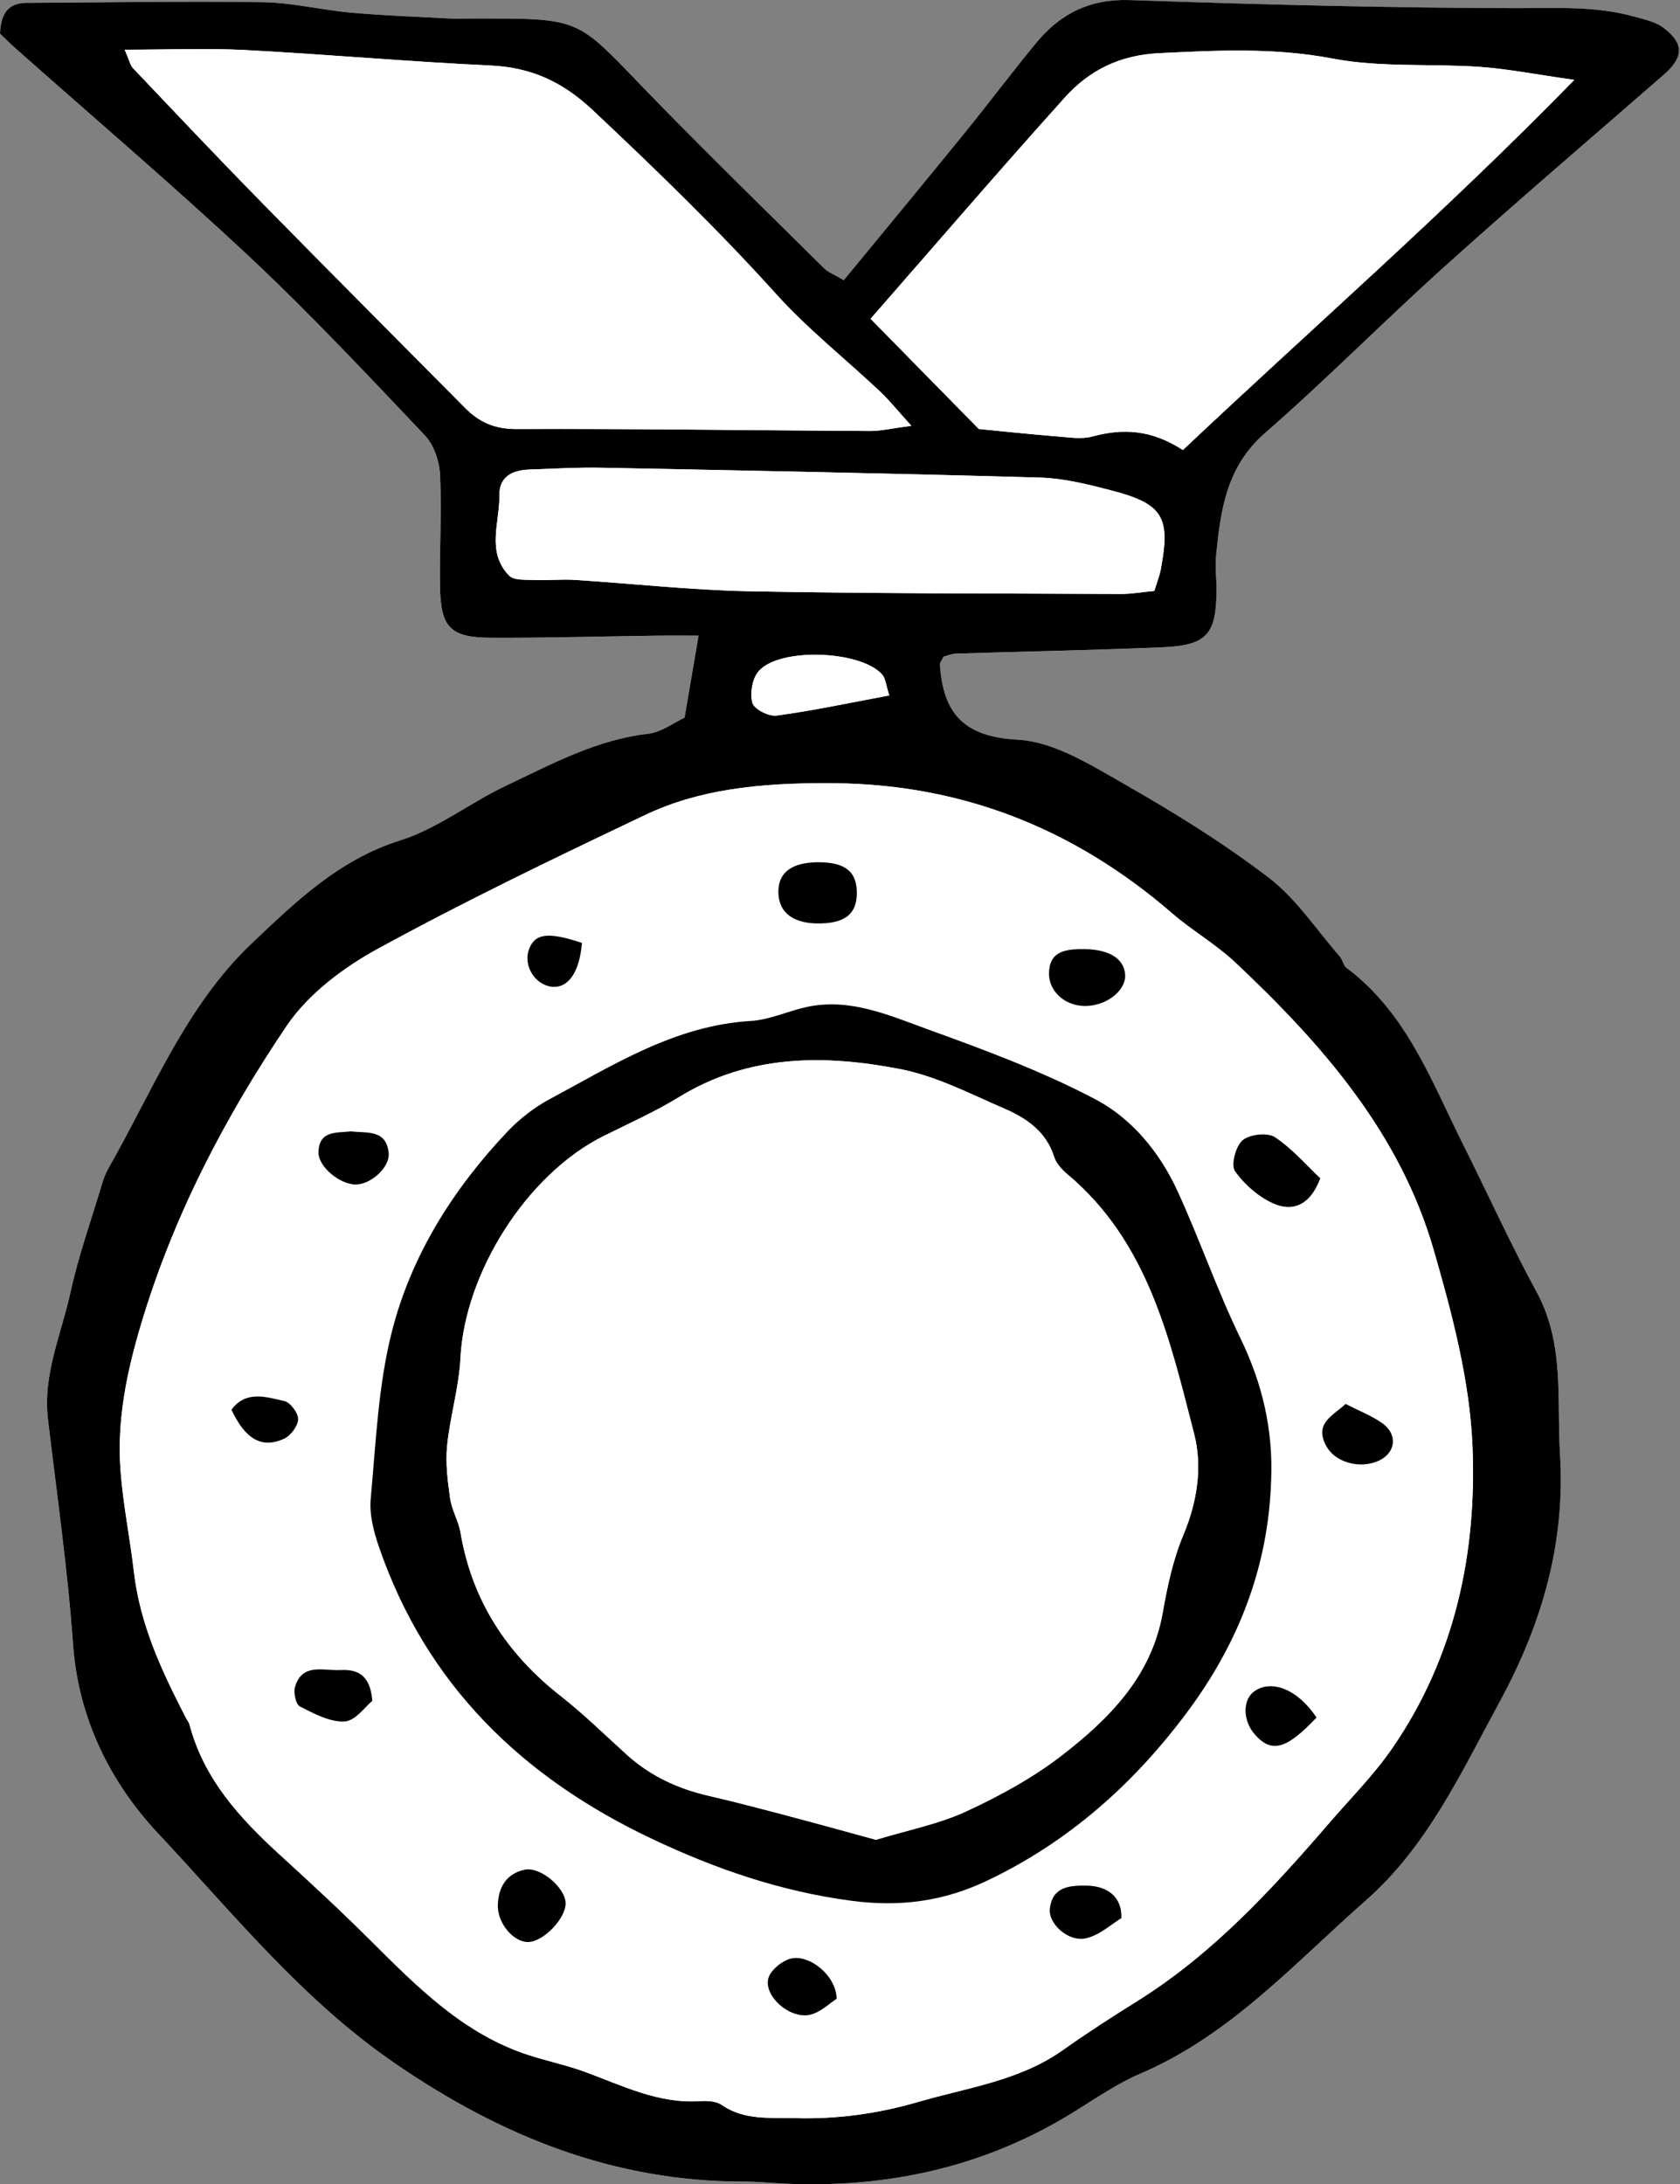 <?xml version="1.0" encoding="utf-8"?>
<!-- Generator: Adobe Illustrator 23.1.0, SVG Export Plug-In . SVG Version: 6.00 Build 0)  -->
<svg version="1.1" id="Calque_1" xmlns="http://www.w3.org/2000/svg" xmlns:xlink="http://www.w3.org/1999/xlink" x="0px" y="0px"
	 viewBox="0 0 595.28 773.72" style="enable-background:new 0 0 595.28 773.72;" xml:space="preserve">
<rect x="0" y="0" width="595.28" height="773.72" fill="#808080" stroke="none"/>
<style type="text/css">
	.st0{fill:#FFFFFF;}
</style>
<path class="st0" d="M298.98,99.24c-3.34-1.96-5.47-2.71-6.92-4.15c-19.88-19.65-39.88-39.18-59.41-59.18
	C203.49,6.07,208.22,6.53,167.23,6.56c-2.65,0-5.3,0.13-7.94-0.01c-11.6-0.62-23.23-1.03-34.8-2.06
	c-10.47-0.93-20.85-3.55-31.3-3.71C65.25,0.36,37.29,0.85,9.34,1.02C2.57,1.06,0.29,5.23,0,11.93c1.66,1.57,3.5,3.42,5.45,5.15
	c27.67,24.56,55.88,48.55,82.86,73.84c21.57,20.22,41.84,41.84,62.2,63.31c3.22,3.4,5.19,9.2,5.41,14
	c0.63,13.2-0.25,26.46-0.02,39.69c0.25,14.35,3.67,17.93,17.94,18.01c19.59,0.1,39.18-0.49,58.77-0.74
	c5.08-0.07,10.17-0.01,14.9-0.01c-1.74,10.19-3.21,18.83-4.96,29.05c-3.62,1.66-8.17,5.18-13.07,5.74
	c-18.23,2.09-33.95,10.7-50.02,18.28c-12.82,6.04-24.44,15.32-37.74,19.49c-21.71,6.81-37.18,21.89-52.55,36.46
	c-23.28,22.07-35.13,52.26-50.77,79.67c-1.04,1.81-1.75,3.85-2.36,5.86c-3.79,12.64-8.25,25.14-11.06,37.99
	c-3.25,14.84-9.89,29.13-8.01,44.95c3.15,26.59,7.01,53.13,8.9,79.82c1.87,26.3,13.23,48.94,30.03,66.86
	c26.6,28.39,51.07,58.96,83.98,81.54c37.8,25.94,77.78,41.99,123.84,41.9c4.76-0.01,9.52,0.51,14.28,0.73
	c36.78,1.67,71.23-5.94,102.74-25.54c7.63-4.75,15.16-9.93,23.36-13.44c31.9-13.65,54.62-39.14,79.82-61.3
	c21.82-19.19,33.83-45.35,47.46-70.41c14.96-27.53,23.32-56.24,21.37-87.67c-1.2-19.33,1.69-39.07-8.23-57.36
	c-9.28-17.11-17.34-34.87-26.06-52.29c-11.28-22.52-20.04-46.71-41.35-62.65c-1.16-0.87-1.39-2.87-2.41-4.04
	c-8.25-9.47-15.39-20.44-25.18-27.93c-16.18-12.37-33.69-23.18-51.42-33.29c-11.77-6.71-24.7-14.88-37.47-15.55
	c-19.14-1.01-26.4-9.28-27.6-26.44c-0.06-0.87,0.74-1.81,1.26-2.97c1.35-0.35,2.84-1.04,4.36-1.09c24.32-0.77,48.65-1.22,72.96-2.23
	c15.96-0.66,19.31-4.46,19.42-20.01c0.03-4.24-0.55-8.51-0.13-12.7c1.61-16,3.7-31.32,17.31-43.18
	c21.88-19.06,42.29-39.79,63.87-59.19c25.49-22.92,51.55-45.21,77.41-67.71c7.07-6.15,7.33-11.12-0.14-16.71
	c-2.78-2.08-6.62-2.88-10.09-3.86c-13.94-3.92-28.1-3.03-42.44-3.06c-45.5-0.08-91.01-1.28-136.49-2.85
	c-14.15-0.49-24.62,4.79-33.13,15.1c-8.72,10.55-16.92,21.52-25.55,32.14C327.74,64.4,313.65,81.4,298.98,99.24z"/>
<path d="M298.98,99.24c14.66-17.83,28.75-34.83,42.68-51.97c8.63-10.62,16.83-21.59,25.55-32.14c8.52-10.31,18.98-15.58,33.13-15.1
	c45.48,1.56,90.99,2.77,136.49,2.85c14.34,0.03,28.5-0.86,42.44,3.06c3.47,0.98,7.31,1.78,10.09,3.86
	c7.48,5.58,7.21,10.56,0.14,16.71c-25.86,22.5-51.92,44.79-77.41,67.71c-21.59,19.41-42,40.13-63.87,59.19
	c-13.62,11.86-15.71,27.18-17.31,43.18c-0.42,4.19,0.16,8.46,0.13,12.7c-0.11,15.54-3.46,19.35-19.42,20.01
	c-24.31,1.01-48.64,1.47-72.96,2.23c-1.51,0.05-3.01,0.74-4.36,1.09c-0.51,1.16-1.32,2.09-1.26,2.97
	c1.2,17.15,8.46,25.42,27.6,26.44c12.77,0.68,25.69,8.84,37.47,15.55c17.73,10.11,35.24,20.92,51.42,33.29
	c9.79,7.48,16.92,18.46,25.18,27.93c1.02,1.17,1.25,3.17,2.41,4.04c21.31,15.94,30.08,40.13,41.35,62.65
	c8.72,17.41,16.78,35.18,26.06,52.29c9.92,18.29,7.03,38.03,8.23,57.36c1.95,31.43-6.41,60.15-21.37,87.67
	c-13.62,25.06-25.63,51.22-47.46,70.41c-25.21,22.16-47.93,47.66-79.82,61.3c-8.2,3.51-15.73,8.7-23.36,13.44
	c-31.51,19.61-65.97,27.21-102.74,25.54c-4.76-0.22-9.52-0.73-14.28-0.73c-46.06,0.09-86.05-15.96-123.84-41.9
	c-32.91-22.59-57.38-53.16-83.98-81.54c-16.79-17.92-28.16-40.56-30.03-66.86c-1.9-26.68-5.76-53.23-8.9-79.82
	c-1.87-15.82,4.77-30.1,8.01-44.95c2.81-12.86,7.27-25.35,11.06-37.99c0.6-2.01,1.32-4.05,2.36-5.86
	c15.64-27.41,27.49-57.6,50.77-79.67c15.37-14.57,30.85-29.65,52.55-36.46c13.3-4.17,24.92-13.45,37.74-19.49
	c16.06-7.58,31.78-16.18,50.02-18.28c4.9-0.56,9.46-4.08,13.07-5.74c1.74-10.23,3.22-18.86,4.96-29.05c-4.74,0-9.82-0.06-14.9,0.01
	c-19.59,0.26-39.18,0.84-58.77,0.74c-14.27-0.07-17.7-3.65-17.94-18.01c-0.23-13.23,0.65-26.49,0.02-39.69
	c-0.23-4.8-2.19-10.6-5.41-14c-20.36-21.47-40.63-43.09-62.2-63.31C61.32,65.62,33.12,41.64,5.45,17.08C3.5,15.35,1.66,13.5,0,11.93
	C0.29,5.23,2.57,1.06,9.34,1.02c27.95-0.16,55.9-0.65,83.85-0.24c10.45,0.16,20.84,2.78,31.3,3.71c11.57,1.03,23.19,1.44,34.8,2.06
	c2.64,0.14,5.3,0.02,7.94,0.01c40.99-0.03,36.27-0.49,65.42,29.35c19.53,19.99,39.54,39.52,59.41,59.18
	C293.51,96.53,295.65,97.27,298.98,99.24z M295.35,277.44c-27.14-0.25-48.17,2.43-66.72,11.24c-31.89,15.16-63.78,30.47-94.74,47.4
	c-12.22,6.68-24.69,16.04-32.33,27.36c-22.1,32.75-40.33,67.8-51.68,106.04c-4.99,16.79-8.47,33.58-7.16,51.3
	c0.89,12.1,3.35,23.97,4.72,35.8c2.21,19.12,9.92,35.25,18.3,51.63c0.48,0.94,1.21,1.81,1.47,2.8c5.1,19.17,17.76,33.02,31.91,45.93
	c10.86,9.91,21.67,19.91,32.09,30.28c16.73,16.65,33.25,33.48,56.6,40.88c6.44,2.04,13.09,3.46,19.41,5.77
	c13.25,4.84,26,11.36,40.77,10.39c2.56-0.17,5.74-0.04,7.7,1.31c8.08,5.57,17.11,4.46,26.05,4.71c14.87,0.4,29.13-1.52,43.63-5.74
	c17.59-5.12,35.92-7.45,51.4-18.46c8.56-6.08,17.42-11.76,26.33-17.33c26.62-16.65,47.54-39.41,67.8-62.89
	c7.58-8.79,15.88-17.09,22.43-26.6c22.16-32.15,30.01-69.03,28.43-106.97c-0.97-23.36-7.21-46.88-13.75-69.56
	c-11.96-41.44-39.58-72.89-70.25-101.76c-6.89-6.49-15.32-11.31-22.5-17.52C380.76,293.64,341.04,277.79,295.35,277.44z
	 M419.13,159.41c45.94-43.35,92.63-83.94,138.68-131.11c-13.85-1.96-23.58-3.91-33.4-4.6c-17.41-1.22-35.25,0.29-52.22-2.95
	c-20.68-3.95-40.86-2.91-61.49-1.91c-13.93,0.67-24.72,6.05-33.38,15.68c-22.89,25.42-45.19,51.38-68.85,78.4
	c13.41,13.65,25.33,25.78,38.35,39.04c8.15,0.79,18.11,1.85,28.09,2.66c4.07,0.33,8.42,1.02,12.22-0.02
	C397.89,151.67,408,152.16,419.13,159.41z M44.18,17.61c1.67,3.8,1.96,5.5,2.94,6.54c14.81,15.58,29.56,31.21,44.61,46.55
	c24.25,24.71,48.7,49.22,73.08,73.8c5,5.04,10.5,7.5,18.18,7.47c41.76-0.16,83.51,0.47,125.27,0.69c3.9,0.02,7.8-0.94,14.66-1.84
	c-4.97-5.47-7.81-9.04-11.09-12.14c-12.29-11.56-25.65-22.14-36.91-34.62c-20.54-22.77-42.49-43.97-64.8-64.96
	c-10.81-10.17-21.88-15.23-36.38-15.9c-29-1.35-57.95-3.95-86.95-5.48C73.26,17.02,59.67,17.61,44.18,17.61z M409.02,209.32
	c1.08-3.53,1.88-5.5,2.27-7.54c3.54-18.78,0.84-23.32-17.91-28.16c-8.14-2.1-16.54-4.2-24.87-4.44
	c-51.81-1.48-103.63-2.48-155.46-3.49c-8.46-0.17-16.93,0.35-25.4,0.64c-5.91,0.2-10.78,2.35-10.69,9.07
	c0.13,9.63-4.71,20.13,3.43,28.5c1.74,1.79,5.97,1.42,9.07,1.55c4.73,0.2,9.5-0.33,14.21-0.03c20.58,1.3,41.13,3.62,61.72,4.02
	c43.93,0.85,87.88,0.75,131.83,0.96C400.83,210.41,404.43,209.75,409.02,209.32z M315.11,246.34c-1.22-3.7-1.33-6.04-2.54-7.41
	c-7.51-8.53-36.26-9.66-43.71-1.24c-2.28,2.58-3.17,7.86-2.27,11.26c0.59,2.21,5.79,4.9,8.55,4.53
	C287.94,251.76,300.61,249.04,315.11,246.34z"/>
<path class="st0" d="M295.35,277.44c45.69,0.35,85.41,16.2,119.88,46.03c7.18,6.21,15.61,11.04,22.5,17.52
	c30.67,28.87,58.29,60.32,70.25,101.76c6.54,22.68,12.78,46.19,13.75,69.56c1.58,37.94-6.26,74.81-28.43,106.97
	c-6.55,9.5-14.85,17.81-22.43,26.6c-20.26,23.48-41.17,46.24-67.8,62.89c-8.91,5.57-17.77,11.25-26.33,17.33
	c-15.48,11-33.81,13.34-51.4,18.46c-14.5,4.22-28.76,6.15-43.63,5.74c-8.93-0.24-17.97,0.87-26.05-4.71
	c-1.96-1.35-5.14-1.48-7.7-1.31c-14.76,0.97-27.51-5.55-40.77-10.39c-6.33-2.31-12.98-3.73-19.41-5.77
	c-23.35-7.4-39.87-24.24-56.6-40.88c-10.42-10.37-21.23-20.37-32.09-30.28c-14.15-12.91-26.81-26.76-31.91-45.93
	c-0.26-0.99-0.99-1.86-1.47-2.8c-8.38-16.38-16.09-32.51-18.3-51.63c-1.36-11.82-3.83-23.7-4.72-35.8
	c-1.3-17.71,2.18-34.5,7.16-51.3c11.36-38.24,29.58-73.29,51.68-106.04c7.64-11.32,20.11-20.68,32.33-27.36
	c30.97-16.93,62.85-32.24,94.74-47.4C247.18,279.87,268.21,277.19,295.35,277.44z M450.4,524.5c0.78-17.9-3.07-34.41-10.91-50.54
	c-8.25-16.98-14.4-34.96-22.29-52.13c-6.28-13.65-16.17-25.67-29.12-32.47c-18.88-9.92-39.13-17.45-59.25-24.72
	c-13.7-4.95-27.59-11.26-42.94-7.96c-6.68,1.44-13.18,4.56-19.87,4.96c-26.83,1.6-48.68,15.6-71.27,27.71
	c-5.49,2.94-10.7,6.99-14.98,11.52c-19.16,20.26-33.96,43.68-40.85,70.56c-4.93,19.24-5.72,39.6-7.57,59.53
	c-0.51,5.54,1.07,11.58,2.93,16.97c16.79,48.85,50.75,81.66,96.71,103.41c22.58,10.69,45.58,18.62,70.69,21.95
	c17.21,2.28,32.6,0.17,47.65-6.92c29.15-13.74,52.53-34.55,71.63-60.31C438.95,581.81,449.41,554.83,450.4,524.5z M467.82,417.38
	c-4.85-4.55-9.89-10.47-16.13-14.57c-2.62-1.73-8.93-1-11.42,1.12c-2.44,2.09-4.19,8.8-2.67,10.94c3.42,4.81,8.53,9.28,13.93,11.58
	C457.71,429.06,464.1,427.34,467.82,417.38z M290.74,327.11c8.77-0.19,12.76-3.45,12.86-10.51c0.11-7.83-4.08-11.23-13.82-11.17
	c-9.51,0.05-14.31,3.89-13.96,11.17C276.15,323.57,281.46,327.31,290.74,327.11z M187.3,687.9c5.42-0.22,13.21-8.41,13.11-13.78
	c-0.1-5.41-8.89-12.98-14.47-11.84c-6.48,1.34-9.38,6.24-9.55,12.53C176.22,681.37,182.1,688.11,187.3,687.9z M382.46,336.2
	c-5.71,0.17-10.68,1.26-10.76,8.54c-0.08,6.84,6.35,12.16,14.01,11.55c7.24-0.58,13.42-5.9,12.96-11.17
	C398.14,339.12,392.37,335.94,382.46,336.2z M131.92,602.48c-0.76-9.89-5.95-11.17-11.46-10.91c-5.83,0.28-13.39-2.61-15.92,5.97
	c-0.61,2.06,0.29,6.2,1.74,6.93c5,2.53,10.64,5.6,15.86,5.3C125.97,609.55,129.53,604.39,131.92,602.48z M466.49,608.39
	c-6.59-9.9-15.76-13.56-21.9-9.39c-4.3,2.92-4.33,10.33-0.06,15.26C450.46,621.12,455.68,619.84,466.49,608.39z M397.35,679.43
	c0.24-7.6-5.02-11.43-12.48-11.5c-5.97-0.05-11.94,0.36-12.86,8.17c-0.63,5.33,6.6,11.97,12.89,10.47
	C389.79,685.41,394.02,681.44,397.35,679.43z M296.45,708.02c-0.13-8.18-9.53-15.75-16.14-14.27c-3.2,0.72-7.48,4.29-8.12,7.24
	c-1.36,6.31,7.62,14.11,14.62,12.72C290.68,712.95,294.01,709.53,296.45,708.02z M476.79,497.31c-4.41,4.15-11.31,6.81-6.82,14.98
	c3.14,5.72,11.6,8.05,18.12,5.34c6.41-2.67,7.45-9.39,1.68-13.49C486.01,501.46,481.55,499.76,476.79,497.31z M124.37,400.76
	c-5.06,0.6-11.38-0.43-11.52,7.45c-0.09,5.18,7.87,11.58,13.45,11.36c5.43-0.21,11.89-6.25,11.42-11.12
	C136.88,399.91,129.95,401.47,124.37,400.76z M206.21,334c-12.09-4.03-16.85-3.39-18.86,2.54c-1.91,5.63,2.27,12.31,8.12,12.97
	C201.33,350.19,205.32,344.41,206.21,334z M82.01,499.34c4.87,10.43,10.74,13.92,18.64,10.29c2.34-1.08,4.9-4.46,4.97-6.87
	c0.07-2.2-2.75-6-4.88-6.47C94.34,494.86,87.22,492.38,82.01,499.34z"/>
<path class="st0" d="M419.13,159.41c-11.14-7.24-21.25-7.73-31.99-4.81c-3.8,1.03-8.16,0.35-12.22,0.02
	c-9.98-0.81-19.94-1.87-28.09-2.66c-13.03-13.26-24.94-25.39-38.35-39.04c23.66-27.03,45.96-52.98,68.85-78.4
	c8.67-9.63,19.45-15,33.38-15.68c20.63-1,40.81-2.04,61.49,1.91c16.97,3.24,34.81,1.73,52.22,2.95c9.82,0.69,19.55,2.64,33.4,4.6
	C511.76,75.47,465.07,116.06,419.13,159.41z"/>
<path class="st0" d="M44.18,17.61c15.48,0,29.08-0.59,42.61,0.12c29,1.53,57.94,4.13,86.95,5.48c14.5,0.67,25.57,5.73,36.38,15.9
	c22.31,20.99,44.25,42.19,64.8,64.96c11.26,12.48,24.62,23.05,36.91,34.62c3.29,3.09,6.13,6.67,11.09,12.14
	c-6.86,0.89-10.76,1.86-14.66,1.84c-41.76-0.22-83.51-0.85-125.27-0.69c-7.68,0.03-13.18-2.42-18.18-7.47
	c-24.38-24.59-48.83-49.09-73.08-73.8C76.68,55.35,61.93,39.72,47.12,24.14C46.14,23.11,45.85,21.41,44.18,17.61z"/>
<path class="st0" d="M409.02,209.32c-4.59,0.44-8.19,1.09-11.8,1.07c-43.94-0.2-87.9-0.11-131.83-0.96
	c-20.59-0.4-41.14-2.72-61.72-4.02c-4.72-0.3-9.48,0.23-14.21,0.03c-3.1-0.13-7.33,0.23-9.07-1.55c-8.14-8.36-3.3-18.86-3.43-28.5
	c-0.09-6.72,4.78-8.87,10.69-9.07c8.46-0.29,16.94-0.8,25.4-0.64c51.82,1.01,103.65,2.01,155.46,3.49
	c8.33,0.24,16.73,2.33,24.87,4.44c18.74,4.84,21.45,9.38,17.91,28.16C410.91,203.82,410.1,205.79,409.02,209.32z"/>
<path class="st0" d="M315.11,246.34c-14.49,2.7-27.17,5.42-39.97,7.15c-2.75,0.37-7.96-2.32-8.55-4.53
	c-0.9-3.4-0.01-8.68,2.27-11.26c7.45-8.43,36.2-7.29,43.71,1.24C313.78,240.3,313.89,242.64,315.11,246.34z"/>
<path d="M450.4,524.5c-0.99,30.33-11.45,57.31-29.44,81.57c-19.1,25.76-42.49,46.57-71.63,60.31c-15.05,7.09-30.44,9.2-47.65,6.92
	c-25.11-3.32-48.11-11.26-70.69-21.95c-45.96-21.76-79.92-54.56-96.71-103.41c-1.85-5.39-3.44-11.43-2.93-16.97
	c1.85-19.93,2.64-40.29,7.57-59.53c6.89-26.89,21.69-50.3,40.85-70.56c4.29-4.53,9.49-8.57,14.98-11.52
	c22.59-12.11,44.44-26.11,71.27-27.71c6.7-0.4,13.19-3.52,19.87-4.96c15.35-3.3,29.24,3.01,42.94,7.96
	c20.12,7.27,40.37,14.8,59.25,24.72c12.95,6.8,22.84,18.81,29.12,32.47c7.89,17.16,14.04,35.15,22.29,52.13
	C447.33,490.09,451.18,506.61,450.4,524.5z M310.37,651.7c11.31-3.44,22.19-5.54,31.95-10.04c11.87-5.48,23.65-11.91,33.96-19.88
	c16.8-13.01,31.71-27.93,35.71-50.49c1.65-9.33,3.65-18.85,7.3-27.51c4.96-11.77,6.82-24.27,3.87-35.73
	c-8.63-33.56-16.29-68.05-44.9-92.07c-1.96-1.65-4.01-3.85-4.74-6.19c-2.83-9.03-9.87-13.74-17.69-17.11
	c-12.1-5.23-24.19-11.53-36.93-13.99c-26.79-5.17-53.54-5.24-78.2,9.88c-8.54,5.23-17.77,9.35-26.76,13.82
	c-27.18,13.53-49.23,48.33-50.78,78.75c-0.53,10.39-3.68,20.61-4.72,31.01c-0.61,6.14,0.19,12.52,1.08,18.69
	c0.59,4.11,2.97,7.95,3.67,12.06c4.09,24.05,16.37,42.85,35.41,57.8c8.26,6.48,15.8,13.9,23.61,20.95
	c8.35,7.54,18.16,12.01,29.06,14.51c9.72,2.23,19.37,4.81,29.02,7.36C290.2,646.13,300.1,648.9,310.37,651.7z"/>
<path d="M467.82,417.38c-3.71,9.96-10.11,11.69-16.28,9.06c-5.4-2.3-10.51-6.77-13.93-11.58c-1.52-2.14,0.22-8.85,2.67-10.94
	c2.49-2.12,8.8-2.84,11.42-1.12C457.92,406.91,462.96,412.82,467.82,417.38z"/>
<path d="M290.74,327.11c-9.29,0.2-14.59-3.53-14.92-10.51c-0.35-7.29,4.45-11.12,13.96-11.17c9.74-0.05,13.94,3.34,13.82,11.17
	C303.5,323.66,299.51,326.91,290.74,327.11z"/>
<path d="M187.3,687.9c-5.2,0.22-11.08-6.53-10.9-13.08c0.17-6.29,3.06-11.19,9.55-12.53c5.58-1.15,14.37,6.43,14.47,11.84
	C200.51,679.48,192.72,687.67,187.3,687.9z"/>
<path d="M382.46,336.2c9.91-0.26,15.69,2.92,16.21,8.93c0.46,5.27-5.71,10.59-12.96,11.17c-7.66,0.61-14.09-4.71-14.01-11.55
	C371.78,337.46,376.75,336.38,382.46,336.2z"/>
<path d="M131.92,602.48c-2.39,1.92-5.95,7.08-9.79,7.3c-5.22,0.3-10.86-2.77-15.86-5.3c-1.45-0.73-2.34-4.87-1.74-6.93
	c2.52-8.57,10.09-5.68,15.92-5.97C125.97,591.3,131.16,592.58,131.92,602.48z"/>
<path d="M466.49,608.39c-10.81,11.45-16.03,12.72-21.97,5.87c-4.27-4.93-4.24-12.33,0.06-15.26
	C450.73,594.83,459.9,598.49,466.49,608.39z"/>
<path d="M397.35,679.43c-3.33,2-7.56,5.98-12.46,7.14c-6.29,1.5-13.51-5.15-12.89-10.47c0.92-7.8,6.89-8.22,12.86-8.17
	C392.33,668,397.59,671.83,397.35,679.43z"/>
<path d="M296.45,708.02c-2.44,1.52-5.78,4.93-9.64,5.7c-7,1.38-15.97-6.41-14.62-12.72c0.64-2.96,4.91-6.52,8.12-7.24
	C286.92,692.26,296.32,699.83,296.45,708.02z"/>
<path d="M476.79,497.31c4.76,2.45,9.22,4.15,12.98,6.82c5.76,4.1,4.73,10.83-1.68,13.49c-6.52,2.71-14.98,0.37-18.12-5.34
	C465.48,504.12,472.38,501.46,476.79,497.31z"/>
<path d="M124.37,400.76c5.58,0.71,12.51-0.85,13.35,7.69c0.48,4.87-5.98,10.91-11.42,11.12c-5.58,0.22-13.53-6.18-13.45-11.36
	C112.99,400.32,119.31,401.36,124.37,400.76z"/>
<path d="M206.21,334c-0.88,10.41-4.88,16.18-10.74,15.52c-5.85-0.67-10.03-7.34-8.12-12.97C189.35,330.61,194.11,329.97,206.21,334z
	"/>
<path d="M82.01,499.34c5.21-6.95,12.33-4.48,18.74-3.05c2.13,0.47,4.95,4.27,4.88,6.47c-0.08,2.4-2.63,5.79-4.97,6.87
	C92.75,513.26,86.88,509.77,82.01,499.34z"/>
<path class="st0" d="M310.37,651.7c-10.27-2.8-20.17-5.57-30.1-8.19c-9.65-2.55-19.3-5.13-29.02-7.36
	c-10.9-2.5-20.71-6.96-29.06-14.51c-7.81-7.06-15.35-14.47-23.61-20.95c-19.04-14.94-31.33-33.75-35.41-57.8
	c-0.7-4.11-3.07-7.95-3.67-12.06c-0.89-6.17-1.69-12.55-1.08-18.69c1.04-10.39,4.19-20.62,4.72-31.01
	c1.55-30.42,23.6-65.22,50.78-78.75c8.99-4.47,18.22-8.59,26.76-13.82c24.67-15.12,51.41-15.05,78.2-9.88
	c12.75,2.46,24.83,8.76,36.93,13.99c7.82,3.38,14.86,8.08,17.69,17.11c0.73,2.34,2.78,4.55,4.74,6.19
	c28.62,24.02,36.27,58.51,44.9,92.07c2.95,11.46,1.09,23.96-3.87,35.73c-3.65,8.67-5.65,18.18-7.3,27.51
	c-4,22.56-18.9,37.48-35.71,50.49c-10.3,7.98-22.08,14.4-33.96,19.88C332.55,646.16,321.68,648.25,310.37,651.7z"/>
</svg>
